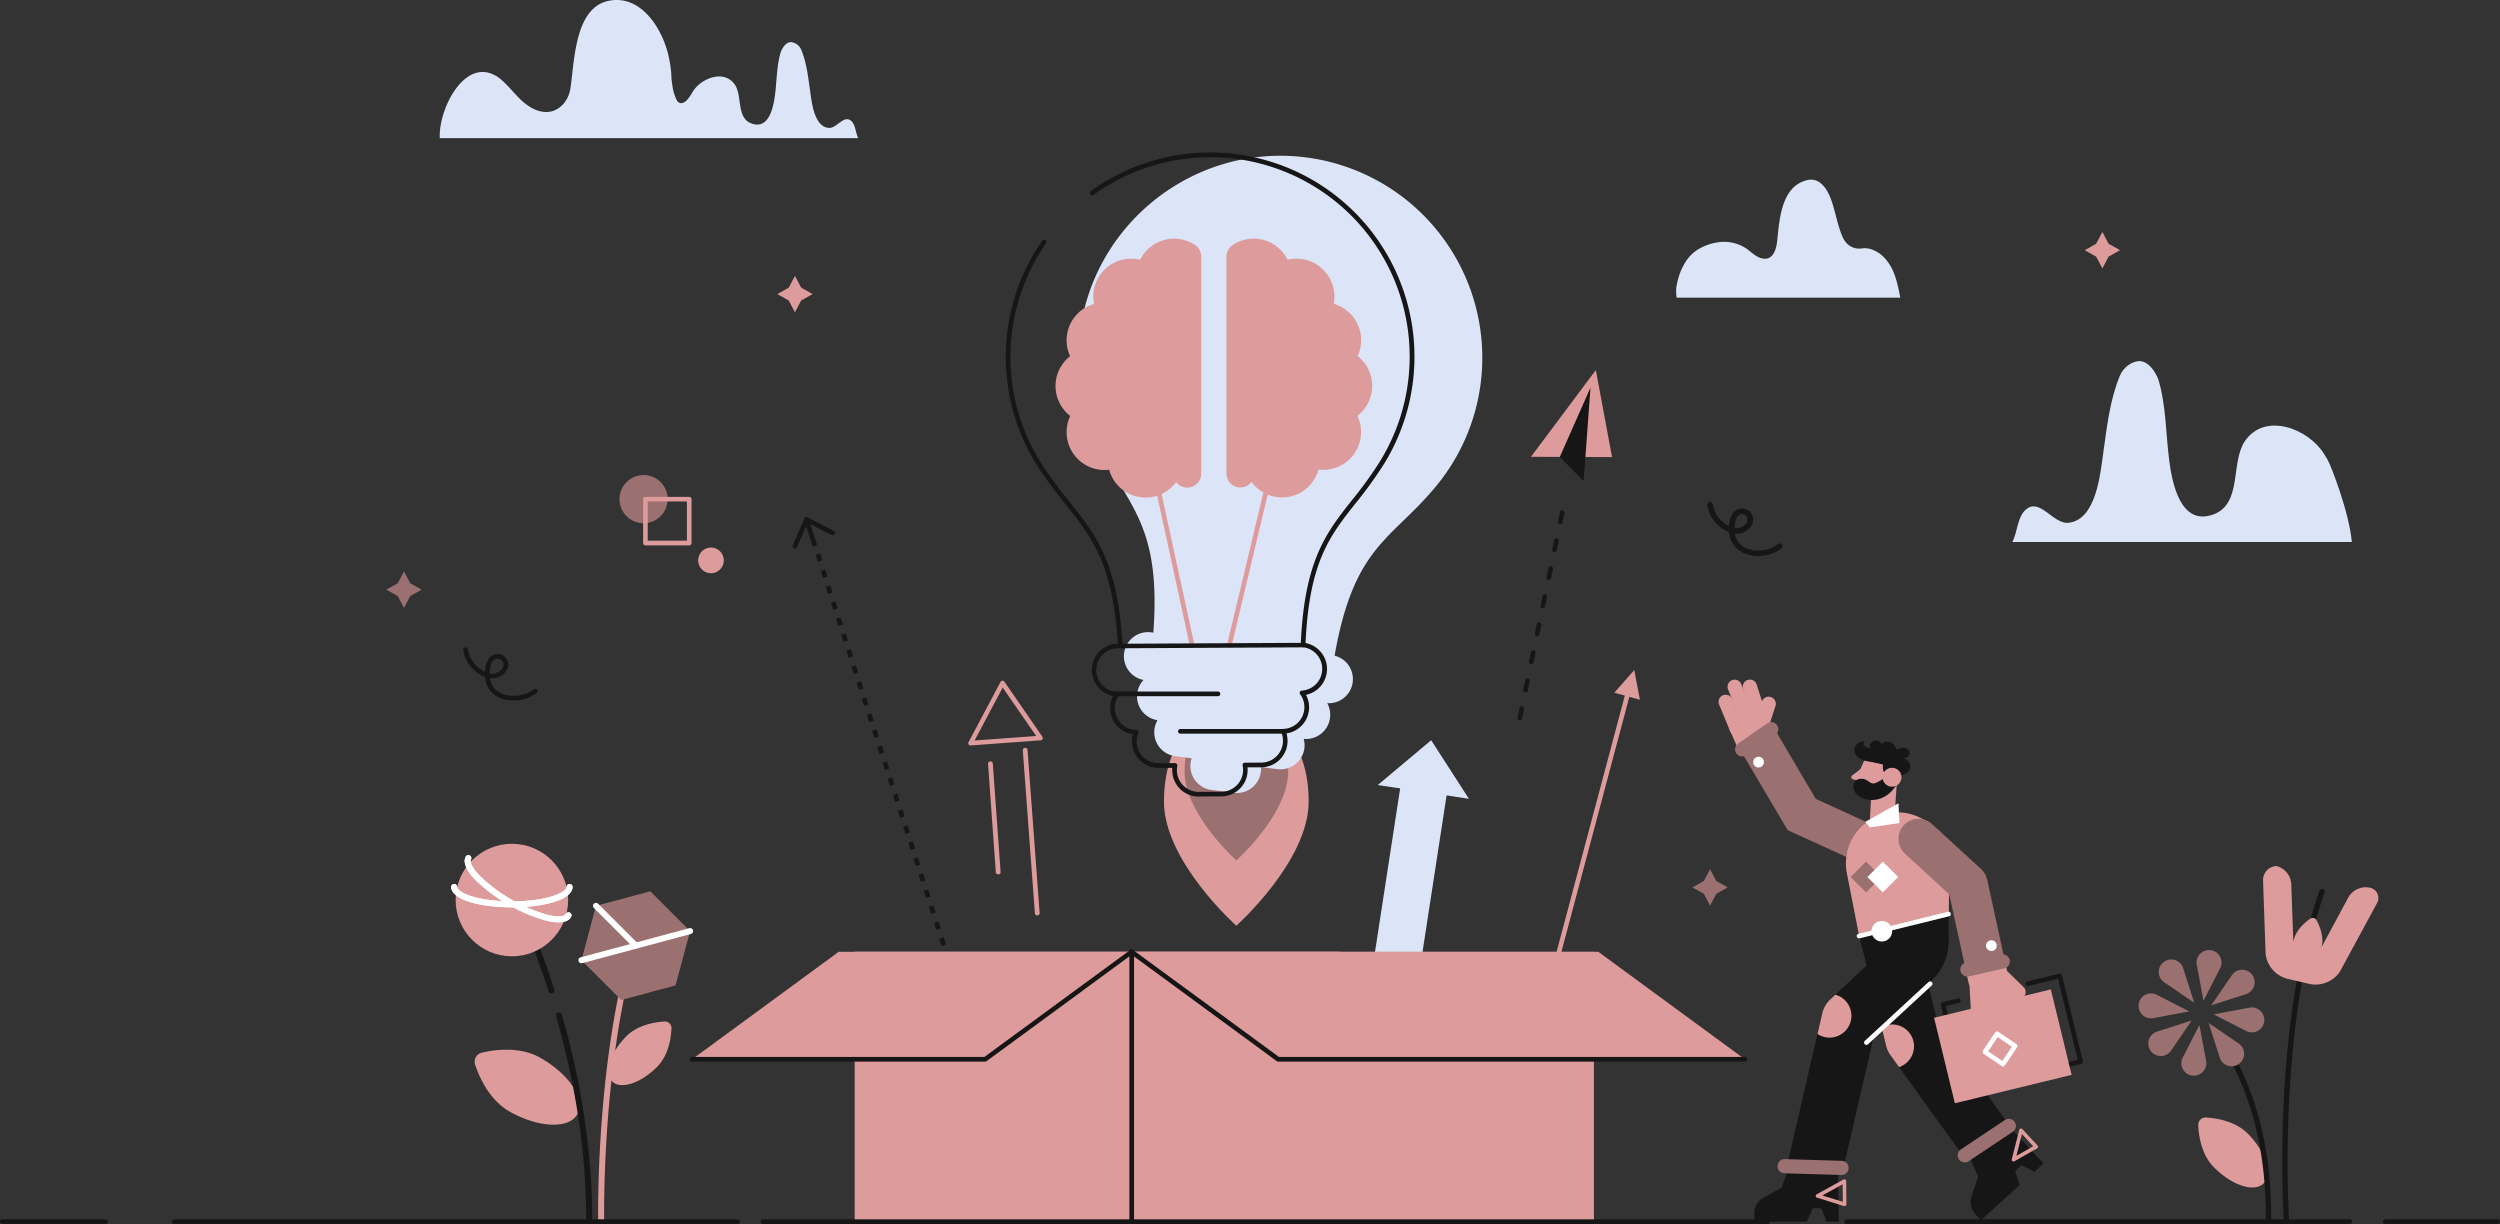 <svg xmlns="http://www.w3.org/2000/svg" viewBox="0 0 1105.71 541.48"><rect x="0" y="0" width="1105.71" height="541.48" fill="#333333" stroke="none"/><defs><style>.cls-1{fill:#dce5f7;}.cls-2{fill:#161616;}.cls-3{fill:#dd9b9b;}.cls-4{fill:#9b7070;}.cls-5{fill:#fff;}</style></defs><title>Asset 9</title><g id="Layer_2" data-name="Layer 2"><g id="Layer_2-2" data-name="Layer 2"><path class="cls-1" d="M379.59,61.1H194.51a24.93,24.93,0,0,1,.2-4.42h0a40.09,40.09,0,0,1,4.8-14.14c3.91-6.89,9.78-12,16.37-10.41a14.37,14.37,0,0,1,6.21,3.46c3.18,2.81,5.73,6.26,8.87,9.1s7.16,5.13,11.38,4.82c5.3-.39,9.1-5.12,9.89-10.11C254.14,27.4,254,3.7,269,.41l.84-.16c12.81-2.19,21.65,10.33,25.07,21.55.39,1.27.7,2.53.95,3.75A48.58,48.58,0,0,1,297,34.92c0,.2,0,.41.07.61.1.87.21,1.73.36,2.58A21,21,0,0,0,299.16,44a2.66,2.66,0,0,0,1.55,1.55c2.05.5,3.77-1.87,4.94-3.76.33-.53.62-1,.86-1.41,3.72-5.9,14-9.83,18.61-2.76,3.23,5,.54,14.59,7.28,17,7.73,2.83,9.67-7.33,10.36-12.55.84-6.4.7-13,2.59-19.19.8-1.86,2.13-4,4.26-4.26a5.51,5.51,0,0,1,4.8,3.47c2.37,5.74,3,11.93,3.88,18C359,45.06,360,56,366.53,56.58c3.49.32,6.65-5.91,9.89-3.15C378.47,55.19,378.36,58.85,379.59,61.1Z"/><polygon class="cls-1" points="626.39 439.01 605.85 435.91 620.13 343.11 640.66 346.21 626.39 439.01"/><polygon class="cls-1" points="632.98 327.39 649.68 353.3 629.52 350.25 609.36 347.21 632.98 327.39"/><path class="cls-2" d="M418.68,425.45l-1-3.14,2-.63,1,3.14Zm-2.28-7.07-1-3.15,2-.63,1,3.15Zm-2.28-7.08-1-3.14,2-.63,1,3.14Zm-2.28-7.07-1-3.15,2-.63,1,3.14Zm-2.28-7.08-1-3.14,2-.64,1,3.15Zm-2.28-7.07-1-3.15,2-.63,1,3.14ZM405,383l-1-3.14,2-.64,1,3.15Zm-2.28-7.07-1-3.15,2-.63,1,3.14Zm-2.28-7.08-1-3.14,2-.64,1,3.15Zm-2.28-7.08-1-3.14,2-.63,1,3.14Zm-2.28-7.07-1-3.15,2-.63,1,3.15Zm-2.28-7.08-1-3.14,2-.63,1,3.14Zm-2.28-7.07-1-3.15,2-.63,1,3.15ZM389,333.47l-1-3.14,2-.64,1,3.15Zm-2.29-7.07-1-3.15,2-.63,1,3.14Zm-2.28-7.08-1-3.14,2-.64,1,3.15Zm-2.28-7.07-1-3.15,2-.63,1,3.14Zm-2.28-7.08-1-3.14,2-.64,1,3.15Zm-2.28-7.07-1-3.15,2-.63,1,3.14ZM375.35,291l-1-3.14,2-.64,1,3.15Zm-2.28-7.08-1-3.14,2-.63,1,3.14Zm-2.28-7.07-1-3.15,2-.63,1,3.15Zm-2.28-7.08-1-3.14,2-.63,1,3.14Zm-2.28-7.07-1-3.15,2-.63,1,3.14ZM364,255.64l-1-3.14,2-.64,1,3.15Zm-2.28-7.07-1-3.15,2-.63,1,3.14Zm-2.28-7.08-.16-.5,2-.63.17.5Z"/><path class="cls-2" d="M360.21,241.71a1,1,0,0,1-1-.72l-3.5-10.87A1,1,0,0,1,356,229a1,1,0,0,1,1.14-.13l11.6,5.88a1,1,0,1,1-.94,1.84l-9.39-4.76,2.74,8.51a1,1,0,0,1-.66,1.3A1.19,1.19,0,0,1,360.21,241.71Z"/><path class="cls-2" d="M351.59,242.54a1.24,1.24,0,0,1-.41-.08,1,1,0,0,1-.53-1.36l5.11-11.71a1,1,0,0,1,1.9.83l-5.12,11.7A1,1,0,0,1,351.59,242.54Z"/><path class="cls-3" d="M578.8,354.54c0,26.41-32,54.89-32,54.89s-32-28.48-32-54.89,14.31-40.73,32-40.73S578.8,328.14,578.8,354.54Z"/><path class="cls-4" d="M569.75,341.19c0,18.93-22.92,39.35-22.92,39.35s-22.92-20.42-22.92-39.35S534.17,312,546.83,312,569.75,322.27,569.75,341.19Z"/><rect class="cls-3" x="378.08" y="420.98" width="214.36" height="119.31"/><rect class="cls-3" x="378.08" y="420.98" width="214.36" height="119.31"/><rect class="cls-3" x="500.51" y="420.98" width="204.45" height="119.31"/><path class="cls-2" d="M500.51,541.32a1,1,0,0,1-1-1V421a1,1,0,1,1,2.06,0V540.29A1,1,0,0,1,500.51,541.32Z"/><polygon class="cls-3" points="565.31 468.5 771.73 468.5 706.93 420.98 500.51 420.98 565.31 468.5"/><path class="cls-2" d="M771.73,469.54H565.31a1,1,0,0,1-.61-.2l-64.8-47.53a1,1,0,0,1,1.22-1.66l64.53,47.32H771.73a1,1,0,1,1,0,2.07Z"/><polygon class="cls-3" points="435.71 468.5 306.1 468.5 370.91 420.98 500.51 420.98 435.71 468.5"/><path class="cls-2" d="M435.71,469.54H306.1a1,1,0,0,1,0-2.07H435.37l64.53-47.32a1,1,0,1,1,1.22,1.66l-64.8,47.53A1,1,0,0,1,435.71,469.54Z"/><polygon class="cls-4" points="756.34 384.42 759.1 389.63 764.14 392.48 759.1 395.33 756.34 400.54 753.59 395.33 748.54 392.48 753.59 389.63 756.34 384.42"/><polygon class="cls-3" points="351.59 122.01 354.35 127.22 359.4 130.07 354.35 132.91 351.59 138.12 348.84 132.91 343.79 130.07 348.84 127.22 351.59 122.01"/><polygon class="cls-3" points="929.85 102.6 932.6 107.81 937.65 110.66 932.6 113.5 929.85 118.71 927.09 113.5 922.04 110.66 927.09 107.81 929.85 102.6"/><polygon class="cls-4" points="178.67 252.73 181.43 257.94 186.47 260.79 181.43 263.64 178.67 268.85 175.91 263.64 170.87 260.79 175.91 257.94 178.67 252.73"/><path class="cls-2" d="M777.65,245.91c-5.28,0-10.42-2.35-12.25-7.43a13.23,13.23,0,0,1-.68-3.06,15.8,15.8,0,0,1-6.11-4.49,14.19,14.19,0,0,1-3.5-7.6,1.24,1.24,0,0,1,2.47-.22,11.88,11.88,0,0,0,2.91,6.21,14.66,14.66,0,0,0,4.2,3.38,19.06,19.06,0,0,1,.29-2.07c.47-2.37,1.38-4,2.79-4.91a4.91,4.91,0,0,1,7.53,5.07,6.09,6.09,0,0,1-1.91,3.19,7.56,7.56,0,0,1-5.75,2.1l-.33,0a10.31,10.31,0,0,0,.42,1.59c2.16,6,9.82,6.58,14.57,5.08l.49-.16a12.21,12.21,0,0,0,3.56-1.95,1.24,1.24,0,0,1,1.55,1.94,14.73,14.73,0,0,1-4.28,2.34l-.57.2A18.22,18.22,0,0,1,777.65,245.91Zm-10.52-12.38c.22,0,.44.06.66.08a5.19,5.19,0,0,0,3.92-1.45,3.66,3.66,0,0,0,1.16-1.86,2.54,2.54,0,0,0-1-2.5,2.51,2.51,0,0,0-2.7,0,4.91,4.91,0,0,0-1.73,3.32A14.86,14.86,0,0,0,767.13,233.53Z"/><path class="cls-4" d="M295.29,220.76h0a10.67,10.67,0,0,1-10.67,10.67h0A10.67,10.67,0,0,1,274,220.76h0a10.67,10.67,0,0,1,10.67-10.66h0A10.67,10.67,0,0,1,295.29,220.76Z"/><path class="cls-3" d="M320.12,247.85h0a5.66,5.66,0,0,1-5.66,5.67h0a5.67,5.67,0,0,1-5.67-5.67h0a5.67,5.67,0,0,1,5.67-5.67h0A5.66,5.66,0,0,1,320.12,247.85Z"/><path class="cls-3" d="M304.86,241.21H285.45a1,1,0,0,1-1-1V220.76a1,1,0,0,1,1-1h19.41a1,1,0,0,1,1,1v19.41A1,1,0,0,1,304.86,241.21Zm-18.38-2.07h17.34V221.8H286.48Z"/><path class="cls-1" d="M840.47,131.66s-79.71,0-79.8,0H741.58a16,16,0,0,1-.22-3.72h0l0-.31c0-.1,0-.16,0-.19a33.29,33.29,0,0,1,1.1-4.92,26.28,26.28,0,0,1,2.9-6.47,17.29,17.29,0,0,1,5.94-5.9,23.47,23.47,0,0,1,7.82-2.86,17.71,17.71,0,0,1,13.17,2.59c2.38,1.62,4.58,4.12,7.58,4.51,4.58.6,5.79-4.45,6.16-7.94,1-9.42,1.8-24.08,13.28-26.78a6.57,6.57,0,0,1,5.2.82c2.85,1.8,4.66,5.6,5.69,8.72,1.67,5.05,2.58,10.51,4.66,15.39,1.54,3.62,4.59,5.81,8.61,5.27a9.56,9.56,0,0,1,3.89.29,14.53,14.53,0,0,1,7.25,5.22,19.78,19.78,0,0,1,1.77,2.69C838.63,122.09,839.57,127.16,840.47,131.66Z"/><path class="cls-1" d="M890,239.73h150.17c-1-12.57-9.24-34-10.77-36.49-.62-1-1.17-1.93-1.62-2.65-7-11.12-26.35-18.54-35.08-5.2-6.1,9.32-1,27.49-13.73,32.13-14.56,5.33-18.23-13.82-19.53-23.64-1.59-12.07-1.32-24.44-4.88-36.18-1.51-3.52-4-7.54-8-8-4,0-7.54,3-9,6.53-4.45,10.83-5.68,22.5-7.31,34-1.32,9.32-3.13,29.89-15.53,31-6.58.61-12.53-11.14-18.63-5.93C892.14,228.59,892.34,235.49,890,239.73Z"/><path class="cls-2" d="M227.24,309.85c-5.21,0-10.26-2.3-12.06-7.29a12.8,12.8,0,0,1-.68-3.14,15.46,15.46,0,0,1-6.14-4.47,14.05,14.05,0,0,1-3.46-7.49,1,1,0,1,1,2.06-.18,12,12,0,0,0,3,6.32,14.37,14.37,0,0,0,4.55,3.57,16.08,16.08,0,0,1,.3-2.35c.46-2.31,1.34-3.87,2.7-4.77a4.7,4.7,0,0,1,7.21,4.85,5.9,5.9,0,0,1-1.85,3.08,7.38,7.38,0,0,1-5.59,2q-.3,0-.6-.06a11.24,11.24,0,0,0,.48,1.9c2.21,6.12,10,6.73,14.83,5.21l.49-.16a12.63,12.63,0,0,0,3.62-2,1,1,0,0,1,1.45.16,1,1,0,0,1-.16,1.45,14.66,14.66,0,0,1-4.21,2.32l-.57.19A17.8,17.8,0,0,1,227.24,309.85Zm-10.74-12a6.32,6.32,0,0,0,.86.11,5.35,5.35,0,0,0,4.07-1.5,3.81,3.81,0,0,0,1.22-2,2.64,2.64,0,0,0-4-2.72,5.11,5.11,0,0,0-1.82,3.45A15.22,15.22,0,0,0,216.5,297.85Z"/><path class="cls-1" d="M654.89,169.45a89.33,89.33,0,0,0-78.65-100c-48.64-5.48-93,29.81-98.69,78.43a88.91,88.91,0,0,0,8.2,49c13.27,27.53,27.9,34.93,24.35,82.91l-1-.13a10.67,10.67,0,0,0-11.93,9.25h0a10.66,10.66,0,0,0,8.6,11.82,10.64,10.64,0,0,0,6.18,17.8,10.82,10.82,0,0,0-1.35,4h0a10.67,10.67,0,0,0,9.25,11.93l7.21.91a11,11,0,0,0-.48,2.08h0a10.68,10.68,0,0,0,9.25,11.93l9.9,1.25a10.67,10.67,0,0,0,11.93-9.24h0a10.88,10.88,0,0,0,.06-2.13l7.21.91A10.66,10.66,0,0,0,576.9,331a10.43,10.43,0,0,0-.31-4.22,10.67,10.67,0,0,0,11.65-9.27h0A10.58,10.58,0,0,0,587,311a10.66,10.66,0,0,0,11.28-9.3h0a10.67,10.67,0,0,0-8-11.7c8.56-49,25.34-51.18,45-75.13A88.87,88.87,0,0,0,654.89,169.45Z"/><path class="cls-2" d="M530.16,352.32a11.69,11.69,0,0,1-11.7-11.63,9.76,9.76,0,0,1,0-1.08l-6.08,0A11.71,11.71,0,0,1,500.65,328a11.61,11.61,0,0,1,.44-3.23,11.69,11.69,0,0,1-8.78-16.94,11.7,11.7,0,0,1,2.11-23.17c-2.23-35.32-11.43-46.9-23.06-61.52-3.79-4.77-7.7-9.69-11.76-15.87a90.1,90.1,0,0,1,1.33-100.8,1,1,0,1,1,1.69,1.18,88,88,0,0,0-1.29,98.49c4,6.09,7.89,11,11.65,15.71,12,15.06,21.42,26.95,23.56,63.77a1,1,0,0,1-1,1.09h-1a9.63,9.63,0,0,0-.47,19.25,1,1,0,0,1,.79,1.63,9.46,9.46,0,0,0-1.79,5.64,9.58,9.58,0,0,0,9.44,9.57,1,1,0,0,1,.93,1.43,9.64,9.64,0,0,0,8.91,13.33h.06l7.27-.05a1.11,1.11,0,0,1,.8.38,1,1,0,0,1,.22.85,8.92,8.92,0,0,0-.18,1.92,9.63,9.63,0,0,0,9.63,9.58h.06l10-.06a9.65,9.65,0,0,0,9.58-9.7,9.46,9.46,0,0,0-.2-1.91,1,1,0,0,1,1-1.24l7.27-.05a9.65,9.65,0,0,0,8.81-13.43,1,1,0,0,1,.07-1,1.06,1.06,0,0,1,.84-.47,9.62,9.62,0,0,0,7.47-15.3,1,1,0,0,1,.76-1.64,9.63,9.63,0,0,0,.41-19.18,1,1,0,0,1-.92-1.07c1.53-37.25,11.3-49.62,22.62-63.93a176.89,176.89,0,0,0,12.29-17A88.21,88.21,0,0,0,483.74,86.14a1,1,0,0,1-1.45-.24,1,1,0,0,1,.24-1.44A90.31,90.31,0,0,1,612,205.41a179.72,179.72,0,0,1-12.44,17.18c-11.45,14.49-20.51,26-22.13,61.81a11.69,11.69,0,0,1,.2,22.92A11.69,11.69,0,0,1,569,324.37a12,12,0,0,1,.47,3.22,11.71,11.71,0,0,1-11.64,11.78l-6.07,0c0,.36.05.72.05,1.08a11.68,11.68,0,0,1-11.63,11.77l-10,.06Z"/><path class="cls-2" d="M538.68,307.92H492.87a1,1,0,1,1,0-2.07h45.81a1,1,0,0,1,0,2.07Z"/><path class="cls-2" d="M567.61,324.49H522.07a1,1,0,0,1,0-2.06h45.54a1,1,0,1,1,0,2.06Z"/><path class="cls-3" d="M528.58,108.39a16.74,16.74,0,0,0-24.32,6.5,16.56,16.56,0,0,0-3.68-.47,16.73,16.73,0,0,0-16.71,20,16.73,16.73,0,0,0-10.58,23.12,16.72,16.72,0,0,0,.06,26.43,16.74,16.74,0,0,0,15.1,23.9,18.39,18.39,0,0,0,2.11-.13,16.71,16.71,0,0,0,29.64,5.44l.07.11a6.14,6.14,0,0,0,11-3.72v-96A6.18,6.18,0,0,0,528.58,108.39Z"/><path class="cls-3" d="M606.91,170.68a16.7,16.7,0,0,0-6.45-13.19,16.73,16.73,0,0,0-10.58-23.12,17.1,17.1,0,0,0,.2-5.17,16.77,16.77,0,0,0-20.6-14.31,16.72,16.72,0,0,0-24.31-6.5,6.15,6.15,0,0,0-2.73,5.11v96a6.14,6.14,0,0,0,11,3.72,1,1,0,0,0,.08-.11,16.71,16.71,0,0,0,29.64-5.44,18.21,18.21,0,0,0,2.1.13,16.72,16.72,0,0,0,15.1-23.9A16.69,16.69,0,0,0,606.91,170.68Z"/><path class="cls-3" d="M527.23,286.31a1,1,0,0,1-1-.81l-14.45-66.42a1,1,0,0,1,2-.44l14.45,66.42a1,1,0,0,1-.79,1.23A.82.82,0,0,1,527.23,286.31Z"/><path class="cls-3" d="M543.74,286.31l-.24,0a1,1,0,0,1-.77-1.25l16-67a1,1,0,1,1,2,.48l-16,67A1,1,0,0,1,543.74,286.31Z"/><path class="cls-2" d="M495.51,286.72a1,1,0,0,1-1-1,1,1,0,0,1,1-1l80.82-.41h0a1,1,0,0,1,1,1,1,1,0,0,1-1,1l-80.82.41Z"/><path class="cls-3" d="M879.23,441.23a8.86,8.86,0,0,0,8.69-10.78l-1.23-5.62a8.88,8.88,0,0,0-17.36,3.79l1.23,5.63A8.89,8.89,0,0,0,879.23,441.23Z"/><path class="cls-3" d="M892.76,441.91a3.14,3.14,0,0,0,2.19-5.4l-9.33-9.07a3.15,3.15,0,0,0-4.39,4.51l9.34,9.07A3.1,3.1,0,0,0,892.76,441.91Z"/><path class="cls-3" d="M891.78,449.77a3.14,3.14,0,0,0,2.27-5.32l-10.49-10.94a3.15,3.15,0,1,0-4.54,4.36l10.49,10.94A3.14,3.14,0,0,0,891.78,449.77Z"/><path class="cls-3" d="M885.31,452.12a3.16,3.16,0,0,0,2.42-5.16l-7.9-9.55a3.15,3.15,0,0,0-4.85,4l7.9,9.56A3.14,3.14,0,0,0,885.31,452.12Z"/><path class="cls-2" d="M903.8,514.6l-4.1,3.72-5.57-3-2.83,2.57,2,6.22-17.17,15.56-2.57-2.78a7.67,7.67,0,0,1-2-5.21,7.9,7.9,0,0,1,.42-2.53L873,526l1.92-5.51-3.41-8-.21-.5,6.22-5.06.79-.64L888.46,498l3.29,3.56,6.71,7.26,2.77,3Z"/><path class="cls-2" d="M868.59,483.06a1,1,0,0,0,.24,0l51.63-12.55a1,1,0,0,0,.76-1.25L912,431.43a1,1,0,0,0-1.25-.76l-14.06,3.41a1,1,0,0,0,.49,2l13.06-3.17,8.7,35.8-49.62,12.06L860.64,445l5.76-1.4a1,1,0,1,0-.49-2l-6.76,1.64a1,1,0,0,0-.64.47,1.06,1.06,0,0,0-.12.78l9.19,37.8a1.06,1.06,0,0,0,.47.64A1,1,0,0,0,868.59,483.06Z"/><polygon class="cls-4" points="823.35 382.11 830.73 365.96 803.11 353.34 784.46 321.76 769.17 330.79 790.66 367.17 823.35 382.11"/><rect class="cls-3" x="765.81" y="318.41" width="17.76" height="8.66" transform="translate(-64.42 336.98) rotate(-23.59)"/><path class="cls-3" d="M768.19,325.51a3.21,3.21,0,0,0,1.2-.24,3.14,3.14,0,0,0,1.7-4.11l-4.89-11.84a3.15,3.15,0,1,0-5.82,2.4l4.9,11.85A3.14,3.14,0,0,0,768.19,325.51Z"/><path class="cls-3" d="M772.77,320.82a3,3,0,0,0,1.17-.23,3.15,3.15,0,0,0,1.76-4.09l-5.63-14.07a3.15,3.15,0,0,0-5.84,2.34l5.62,14.07A3.15,3.15,0,0,0,772.77,320.82Z"/><path class="cls-3" d="M777.77,318.82a3.19,3.19,0,0,0,1-.15,3.14,3.14,0,0,0,2-3.95L777,302.91a3.15,3.15,0,1,0-6,1.9l3.74,11.81A3.15,3.15,0,0,0,777.77,318.82Z"/><path class="cls-3" d="M779.58,322.73a3.14,3.14,0,0,0,3-2.18l2.68-8.3a3.15,3.15,0,0,0-6-1.93l-2.67,8.3a3.14,3.14,0,0,0,2,4A3.32,3.32,0,0,0,779.58,322.73Z"/><path class="cls-4" d="M770.51,334.58a3.11,3.11,0,0,0,1.78-.57l13-9a3.14,3.14,0,0,0-3.58-5.15l-12.95,9a3.13,3.13,0,0,0,1.79,5.71Z"/><path class="cls-5" d="M778.59,339.3a2.37,2.37,0,1,1,1.43-3A2.37,2.37,0,0,1,778.59,339.3Z"/><path class="cls-2" d="M813.31,540.33h-5.53l-2.15-5.92h-3.82l-2.74,5.92H775.91l0-3.78v-.08a7.66,7.66,0,0,1,4-6.73l3-1.65L788,525.3l2.87-8.25.17-.51,8,.43,1,.06,13,.69,0,4.7.1,10.24,0,3.89Z"/><rect class="cls-2" x="791.2" y="489.18" width="30.04" height="24.52" transform="translate(136.4 1174.33) rotate(-77.01)"/><path class="cls-2" d="M809.61,499.07a12.26,12.26,0,0,0,11.93-9.51L829,457.35l25.41-23.72a23.35,23.35,0,0,0,7.39-16.75l.14-13.71a12.24,12.24,0,0,0-12.12-12.38h-.14a12.26,12.26,0,0,0-12.25,12.13l-.14,13.17L809.5,442a12.17,12.17,0,0,0-3.57,6.2l-8.28,35.86a12.26,12.26,0,0,0,9.19,14.7A12.6,12.6,0,0,0,809.61,499.07Z"/><path class="cls-4" d="M814.58,519.68a3.14,3.14,0,0,0,.09-6.27l-25.26-.75a3.13,3.13,0,1,0-.19,6.26l25.27.76Z"/><rect class="cls-2" x="858.83" y="481.44" width="24.52" height="25.62" transform="translate(-124.58 602.55) rotate(-35.78)"/><path class="cls-2" d="M863.61,496.11a12.25,12.25,0,0,0,9.93-19.42l-16.11-22.36-10.28-42.19A12.26,12.26,0,1,0,823.33,418l10.85,44.51a12.21,12.21,0,0,0,2,4.27L853.65,491A12.24,12.24,0,0,0,863.61,496.11Z"/><path class="cls-2" d="M835,426.77h14.62a12.26,12.26,0,0,0,0-24.52H835a12.26,12.26,0,0,0,0,24.52Z"/><path class="cls-4" d="M869,514.1a3.13,3.13,0,0,0,1.73-.52l19.47-13a3.13,3.13,0,0,0-3.48-5.21l-19.46,13A3.13,3.13,0,0,0,869,514.1Z"/><path class="cls-3" d="M861.94,404.19,822.27,414l-5.46-27.92a22.66,22.66,0,0,1,9.42-22.88,22.93,22.93,0,0,1,12.84-3.92h0a23,23,0,0,1,23,23Z"/><path class="cls-3" d="M827,363.51l.54-10.76.48-6.91.22-3.28a5.46,5.46,0,0,1,5.83-5.07,4.19,4.19,0,0,1,.7.09,5.45,5.45,0,0,1,4.29,4.34,4.94,4.94,0,0,1,.08,1.39l-.79,11.6-.32,4.52C837.86,362.43,826.83,366.52,827,363.51Z"/><path class="cls-3" d="M846.52,462.33a9.68,9.68,0,0,1-6.6,9.63l-3.85-5.33a11.67,11.67,0,0,1-1.86-4.05l-2-8.27a9.67,9.67,0,0,1,14.33,8Z"/><polygon class="cls-5" points="839.66 355.28 825.02 363.48 827.04 365.94 840.1 364.04 839.66 355.28"/><path class="cls-3" d="M825.08,351.49h0a6.72,6.72,0,0,1-3.36-8.91l2.3-5.1a8.88,8.88,0,0,1,11.75-4.43h0a8.88,8.88,0,0,1,4.44,11.75l-.54,1.19A11,11,0,0,1,825.08,351.49Z"/><path class="cls-3" d="M824.59,338.82,819.17,343a.94.94,0,0,0,.34,1.65l3.74,1Z"/><path class="cls-2" d="M832.85,338.07a9.44,9.44,0,0,0,0,2.47,3,3,0,0,0,2,2.14,13.63,13.63,0,0,0,4.18.46c3,.06,7-1.91,5.48-5.61a3.49,3.49,0,0,0-3.14-2.17,2.91,2.91,0,0,0,2.49-.77,2.29,2.29,0,0,0,.48-2.5,2.74,2.74,0,0,0-2.59-1.37,8.07,8.07,0,0,0-3,.87,4.58,4.58,0,0,0-2.25-3.15,3.7,3.7,0,0,0-3.8.16,1.73,1.73,0,0,0-.76,1,.93.93,0,0,0,.48,1.07,2.77,2.77,0,0,0-5.14-1.81,2.15,2.15,0,0,0-.29,1,5.48,5.48,0,0,1,.32,1c-1.4.23-4.2-1.4-2.57-3a4.43,4.43,0,0,0-4.19,2.33,3.62,3.62,0,0,0,.26,3.57c1.48,2.4,4.47,2.85,7,3.29,1.46.25,4.35.93,4.35.93l.54.16Z"/><path class="cls-5" d="M822.27,415a1.07,1.07,0,0,0,.25,0l39.5-9.74a1,1,0,0,0-.5-2L822,413a1,1,0,0,0-.76,1.25A1,1,0,0,0,822.27,415Z"/><path class="cls-5" d="M836.86,411.86a4.55,4.55,0,1,1-4.55-4.55A4.55,4.55,0,0,1,836.86,411.86Z"/><path class="cls-5" d="M825.5,462.14a1,1,0,0,0,.7-.28l28.16-26a1,1,0,0,0-1.4-1.52l-28.16,26a1,1,0,0,0-.06,1.45A1,1,0,0,0,825.5,462.14Z"/><path class="cls-3" d="M818.85,449.26a9.67,9.67,0,0,1-15,8.06l2.1-9.13a12.26,12.26,0,0,1,3.58-6.2l2.21-2.06A9.66,9.66,0,0,1,818.85,449.26Z"/><rect class="cls-4" x="820.52" y="383.08" width="9.63" height="9.63" transform="translate(516.02 -469.99) rotate(45)"/><rect class="cls-5" x="827.93" y="383.08" width="9.63" height="9.63" transform="translate(518.18 -475.23) rotate(45)"/><rect class="cls-3" x="859.23" y="443.4" width="53.14" height="38.91" transform="translate(-84.27 222.37) rotate(-13.67)"/><path class="cls-2" d="M820.92,345.11a3.82,3.82,0,0,1,1.9-.65,4.9,4.9,0,0,1,3.13.79c1,.67,1.88,1.55,3.2,1.18a8.06,8.06,0,0,0,1.42-.6,17.3,17.3,0,0,0,3.14-2.05h0l5.29,2.55c.51.34-1.83,2.93-2.06,3.21a12,12,0,0,1-9.4,4.29,10.38,10.38,0,0,1-5.81-2C819.55,350.09,818.84,346.59,820.92,345.11Z"/><circle class="cls-3" cx="836.81" cy="343.77" r="4.19"/><path class="cls-4" d="M870.17,399.75a8.88,8.88,0,0,0,6-15.43l-21.73-19.93a8.88,8.88,0,0,0-12,13.09l21.73,19.93A8.84,8.84,0,0,0,870.17,399.75Z"/><path class="cls-3" d="M874.78,450.51H875a3.15,3.15,0,0,0,3-3.31l-.59-10.9a3.15,3.15,0,1,0-6.29.34l.59,10.9A3.15,3.15,0,0,0,874.78,450.51Z"/><rect class="cls-4" x="865.21" y="390.45" width="17.76" height="36.7" transform="translate(-67.12 196.03) rotate(-12.33)"/><path class="cls-4" d="M870.17,431.9a3.39,3.39,0,0,0,.7-.07l15.62-3.53a3.13,3.13,0,1,0-1.38-6.11l-15.62,3.52a3.13,3.13,0,0,0,.68,6.19Z"/><path class="cls-5" d="M883.12,418a2.37,2.37,0,1,1-2.61-2.1A2.37,2.37,0,0,1,883.12,418Z"/><path class="cls-5" d="M885.3,471.48l-8-5.38a1,1,0,0,1-.44-.66,1.07,1.07,0,0,1,.16-.78l5.38-8a1.06,1.06,0,0,1,1.44-.28l8,5.39a1,1,0,0,1,.43.66,1,1,0,0,1-.15.77l-5.39,8a1,1,0,0,1-.86.46A1,1,0,0,1,885.3,471.48Zm-1.74-12.79L879.33,465l6.27,4.23,4.23-6.27Z"/><path class="cls-3" d="M815.63,533.44l-12-3.72a.83.83,0,0,1-.57-.7.82.82,0,0,1,.42-.8l11.85-6.51a.81.81,0,0,1,.81,0,.82.82,0,0,1,.4.7l.1,10.23a.81.81,0,0,1-.33.66.78.78,0,0,1-.49.16ZM806,528.73l9.06,2.82-.08-7.76Z"/><path class="cls-3" d="M890.08,513.57a.82.82,0,0,1-.3-.85l3.29-13a.8.8,0,0,1,.59-.59.82.82,0,0,1,.8.24l6.71,7.26a.86.86,0,0,1,.21.68.8.8,0,0,1-.41.58l-10,5.7a.79.79,0,0,1-.89-.06Zm4.2-12-2.45,9.64,7.44-4.23Z"/><polygon class="cls-3" points="722.81 296.37 725.3 309.5 719.63 307.94 713.97 306.38 722.81 296.37"/><path class="cls-3" d="M684.62,440.38l-.27,0a1,1,0,0,1-.73-1.27l35-131.4a1,1,0,0,1,2,.54l-35,131.39A1,1,0,0,1,684.62,440.38Z"/><path class="cls-3" d="M458.71,404.89a1,1,0,0,1-1-1l-5.34-72a1,1,0,0,1,1-1.11,1,1,0,0,1,1.1,1l5.34,72a1,1,0,0,1-1,1.1Z"/><path class="cls-3" d="M441.42,386.71a1,1,0,0,1-1-1L437,337.87a1,1,0,0,1,1-1.1,1,1,0,0,1,1.1,1l3.45,47.87a1,1,0,0,1-1,1.1Z"/><path class="cls-3" d="M429.26,329.71a1,1,0,0,1-.86-.47,1,1,0,0,1,0-1.05l14.1-26.56a1,1,0,0,1,1.76-.1L461,325.8a1,1,0,0,1-.77,1.62l-30.9,2.28Zm14.21-25.61-12.42,23.41,27.24-2Z"/><polygon class="cls-5" points="689.89 202.08 692.35 197.26 699.99 202.12 702.09 202.13 689.89 202.08"/><polygon class="cls-3" points="702.09 202.13 712.98 202.17 705.81 163.67 677.12 202.03 689.89 202.08 702.09 202.13"/><polygon class="cls-2" points="700.41 212.78 703.45 171.44 689.89 202.05 700.41 212.78"/><path class="cls-2" d="M672.19,318.54l-.21,0a1,1,0,0,1-.8-1.22l.85-4.13a1,1,0,1,1,2,.42l-.85,4.13A1,1,0,0,1,672.19,318.54Zm2.56-12.39-.21,0a1,1,0,0,1-.81-1.22l.85-4.13a1,1,0,0,1,2,.42l-.85,4.13A1,1,0,0,1,674.75,306.15Zm2.55-12.39-.21,0a1,1,0,0,1-.8-1.22l.85-4.13a1,1,0,1,1,2,.41l-.85,4.13A1,1,0,0,1,677.3,293.76Zm2.55-12.39-.21,0a1,1,0,0,1-.8-1.22l.85-4.13a1,1,0,1,1,2,.41l-.85,4.13A1,1,0,0,1,679.85,281.37ZM682.41,269l-.21,0a1,1,0,0,1-.81-1.22l.85-4.13a1,1,0,1,1,2,.41l-.85,4.13A1,1,0,0,1,682.41,269ZM685,256.59l-.21,0a1,1,0,0,1-.8-1.22l.85-4.13a1,1,0,1,1,2,.41l-.85,4.13A1,1,0,0,1,685,256.59Zm2.55-12.39-.21,0a1,1,0,0,1-.8-1.22l.85-4.13a1,1,0,0,1,1.22-.8,1,1,0,0,1,.8,1.22l-.85,4.13A1,1,0,0,1,687.51,244.2Zm2.56-12.39a.76.76,0,0,1-.21,0,1,1,0,0,1-.81-1.22l.86-4.13a1,1,0,1,1,2,.42l-.85,4.13A1,1,0,0,1,690.07,231.81Z"/><path class="cls-3" d="M238.86,467.77c12.82,7.19,20.23,18.36,16.53,25s-17.09,6.11-29.91-1.08c-8.88-5-13.39-15-15.33-20.73a4.16,4.16,0,0,1,3-5.4C219.07,464.18,230,462.79,238.86,467.77Z"/><path class="cls-3" d="M290.7,471.77c-7.24,7.34-16.17,10.27-19.94,6.55s-1-12.69,6.28-20c5-5.08,12.64-6.27,16.86-6.52a2.91,2.91,0,0,1,3.09,3.05C296.8,459.05,295.71,466.69,290.7,471.77Z"/><path class="cls-2" d="M260.58,540.56a1.32,1.32,0,0,1-1.32-1.32c0-28.77-4.48-59-13.32-89.83a1.33,1.33,0,0,1,2.55-.73c8.9,31.08,13.42,61.55,13.42,90.56A1.33,1.33,0,0,1,260.58,540.56Z"/><path class="cls-2" d="M243.88,439.36a1.32,1.32,0,0,1-1.26-.93c-10.78-33.79-23-55.93-23.16-56.15a1.32,1.32,0,0,1,2.31-1.29c.13.22,12.5,22.57,23.37,56.64a1.31,1.31,0,0,1-.85,1.66A1.18,1.18,0,0,1,243.88,439.36Z"/><circle class="cls-3" cx="226.4" cy="398.07" r="24.88" transform="translate(-193.05 581.85) rotate(-84.03)"/><path class="cls-3" d="M265.88,540.56a1.32,1.32,0,0,1-1.32-1.3c0-.77-1.31-77.79,18.15-133.18a1.33,1.33,0,0,1,2.5.88c-19.3,54.94-18,131.48-18,132.25a1.31,1.31,0,0,1-1.29,1.35Z"/><polygon class="cls-4" points="305.23 411.8 287.63 394.2 263.6 400.64 257.16 424.68 274.75 442.28 298.79 435.83 305.23 411.8"/><path class="cls-5" d="M226.4,401.31c-13.34,0-26.84-3.13-26.84-9.12a1.33,1.33,0,0,1,2.65,0c0,2.7,9.2,6.47,24.19,6.47s24.19-3.77,24.19-6.47a1.33,1.33,0,0,1,2.65,0C253.24,398.18,239.73,401.31,226.4,401.31Z"/><path class="cls-5" d="M226.4,401.31c-13.34,0-26.84-3.13-26.84-9.12a1.33,1.33,0,0,1,2.65,0c0,2.7,9.2,6.47,24.19,6.47s24.19-3.77,24.19-6.47a1.33,1.33,0,0,1,2.65,0C253.24,398.18,239.73,401.31,226.4,401.31Z"/><path class="cls-5" d="M247,407.94a23.24,23.24,0,0,1-5.13-.67,73.74,73.74,0,0,1-31.93-18.42c-3.92-4.2-5.27-7.68-3.9-10.07a1.33,1.33,0,0,1,2.3,1.32c-.52.9.1,3.26,3.54,6.95a71.35,71.35,0,0,0,30.58,17.64c4.92,1.13,7.27.49,7.78-.41a1.33,1.33,0,1,1,2.3,1.32C251.64,407.15,249.76,407.94,247,407.94Z"/><path class="cls-5" d="M247,407.94a23.24,23.24,0,0,1-5.13-.67,73.74,73.74,0,0,1-31.93-18.42c-3.92-4.2-5.27-7.68-3.9-10.07a1.33,1.33,0,0,1,2.3,1.32c-.52.9.1,3.26,3.54,6.95a71.35,71.35,0,0,0,30.58,17.64c4.92,1.13,7.27.49,7.78-.41a1.33,1.33,0,1,1,2.3,1.32C251.64,407.15,249.76,407.94,247,407.94Z"/><path class="cls-5" d="M257.16,426a1.32,1.32,0,0,1-.34-2.6l48.07-12.88a1.32,1.32,0,1,1,.68,2.56L257.5,426A1.32,1.32,0,0,1,257.16,426Z"/><path class="cls-5" d="M281.19,419.56a1.35,1.35,0,0,1-.93-.38l-17.6-17.6a1.33,1.33,0,0,1,0-1.87,1.32,1.32,0,0,1,1.87,0l17.6,17.59a1.33,1.33,0,0,1,0,1.88A1.36,1.36,0,0,1,281.19,419.56Z"/><path class="cls-3" d="M979.13,516.22c8,8.08,17.79,11.31,22,7.21s1-14-6.92-22c-5.51-5.59-13.9-6.9-18.55-7.18a3.23,3.23,0,0,0-3.41,3.36C972.42,502.22,973.61,510.63,979.13,516.22Z"/><path class="cls-2" d="M1011.3,541.48a1.19,1.19,0,0,1-1.19-1.11c0-.21-1.44-21.56-.21-50.13,1.14-26.39,4.85-64.54,16-96.4a1.2,1.2,0,0,1,2.26.79c-21.25,60.48-15.76,144.73-15.7,145.57a1.21,1.21,0,0,1-1.11,1.28Z"/><path class="cls-2" d="M1003.28,541.48h0a1.2,1.2,0,0,1-1.18-1.21c.48-39.17-10.47-62.71-18.74-77a1.19,1.19,0,0,1,2.07-1.19c8.41,14.54,19.54,38.47,19.06,78.23A1.19,1.19,0,0,1,1003.28,541.48Z"/><path class="cls-3" d="M1026.84,418.8c-1.56,6.69-5.61,11.46-9,10.65s-5-6.87-3.4-13.55c1.08-4.63,5-7.95,7.31-9.56a1.94,1.94,0,0,1,2.82.66C1025.88,409.46,1027.92,414.18,1026.84,418.8Z"/><path class="cls-3" d="M1051.19,399.69a4.66,4.66,0,0,0-3.2-7.1h0a8.87,8.87,0,0,0-9.29,4.19l-11.39,21.16a7,7,0,0,1-7.7,3.47h0a7,7,0,0,1-5.37-6.52l-.85-24a8.86,8.86,0,0,0-6.47-7.87h0a6.19,6.19,0,0,0-6,6.41s1.07,31.71,1.14,32.35l0,.29a12.94,12.94,0,0,0,9.89,10.89l9.26,2.17a13,13,0,0,0,13.7-5.39l0,0Z"/><path class="cls-4" d="M974.57,442.59h0l7.36-14.34a5.52,5.52,0,0,0-4.11-8h0a5.51,5.51,0,0,0-6.22,6.47Z"/><path class="cls-4" d="M968.24,447.31h0l-15.85,3a5.52,5.52,0,0,1-6.47-6.22h0a5.51,5.51,0,0,1,8-4.11Z"/><path class="cls-4" d="M972.76,453.37h0l-7.36,14.34a5.52,5.52,0,0,0,4.11,8h0a5.53,5.53,0,0,0,6.22-6.48Z"/><path class="cls-4" d="M979.09,448.65h0l15.84-3a5.52,5.52,0,0,1,6.48,6.22h0a5.52,5.52,0,0,1-8,4.11Z"/><path class="cls-4" d="M970.49,443.53h0l-4.93-15.35a5.52,5.52,0,0,0-8.55-2.73h0a5.52,5.52,0,0,0,.18,9Z"/><path class="cls-4" d="M969.36,451.34h0l-9.11,13.3a5.51,5.51,0,0,1-9,.18h0a5.5,5.5,0,0,1,2.73-8.54Z"/><path class="cls-4" d="M976.83,452.43h0l4.94,15.35a5.52,5.52,0,0,0,8.55,2.73h0a5.52,5.52,0,0,0-.18-9Z"/><path class="cls-4" d="M978,444.62h0l9.11-13.31a5.52,5.52,0,0,1,9-.18h0a5.52,5.52,0,0,1-2.73,8.55Z"/><path class="cls-2" d="M1104.68,541.32H1055a1,1,0,1,1,0-2.06h49.71a1,1,0,1,1,0,2.06Z"/><path class="cls-2" d="M1039.28,541.32H816.72a1,1,0,1,1,0-2.06h222.56a1,1,0,1,1,0,2.06Z"/><path class="cls-2" d="M781.82,541.37H337.44a1,1,0,0,1,0-2.07H781.82a1,1,0,0,1,0,2.07Z"/><path class="cls-2" d="M326.29,541.32H77a1,1,0,0,1,0-2.06H326.29a1,1,0,1,1,0,2.06Z"/><path class="cls-2" d="M46.71,541.32H1a1,1,0,0,1,0-2.06H46.71a1,1,0,0,1,0,2.06Z"/></g></g></svg>
